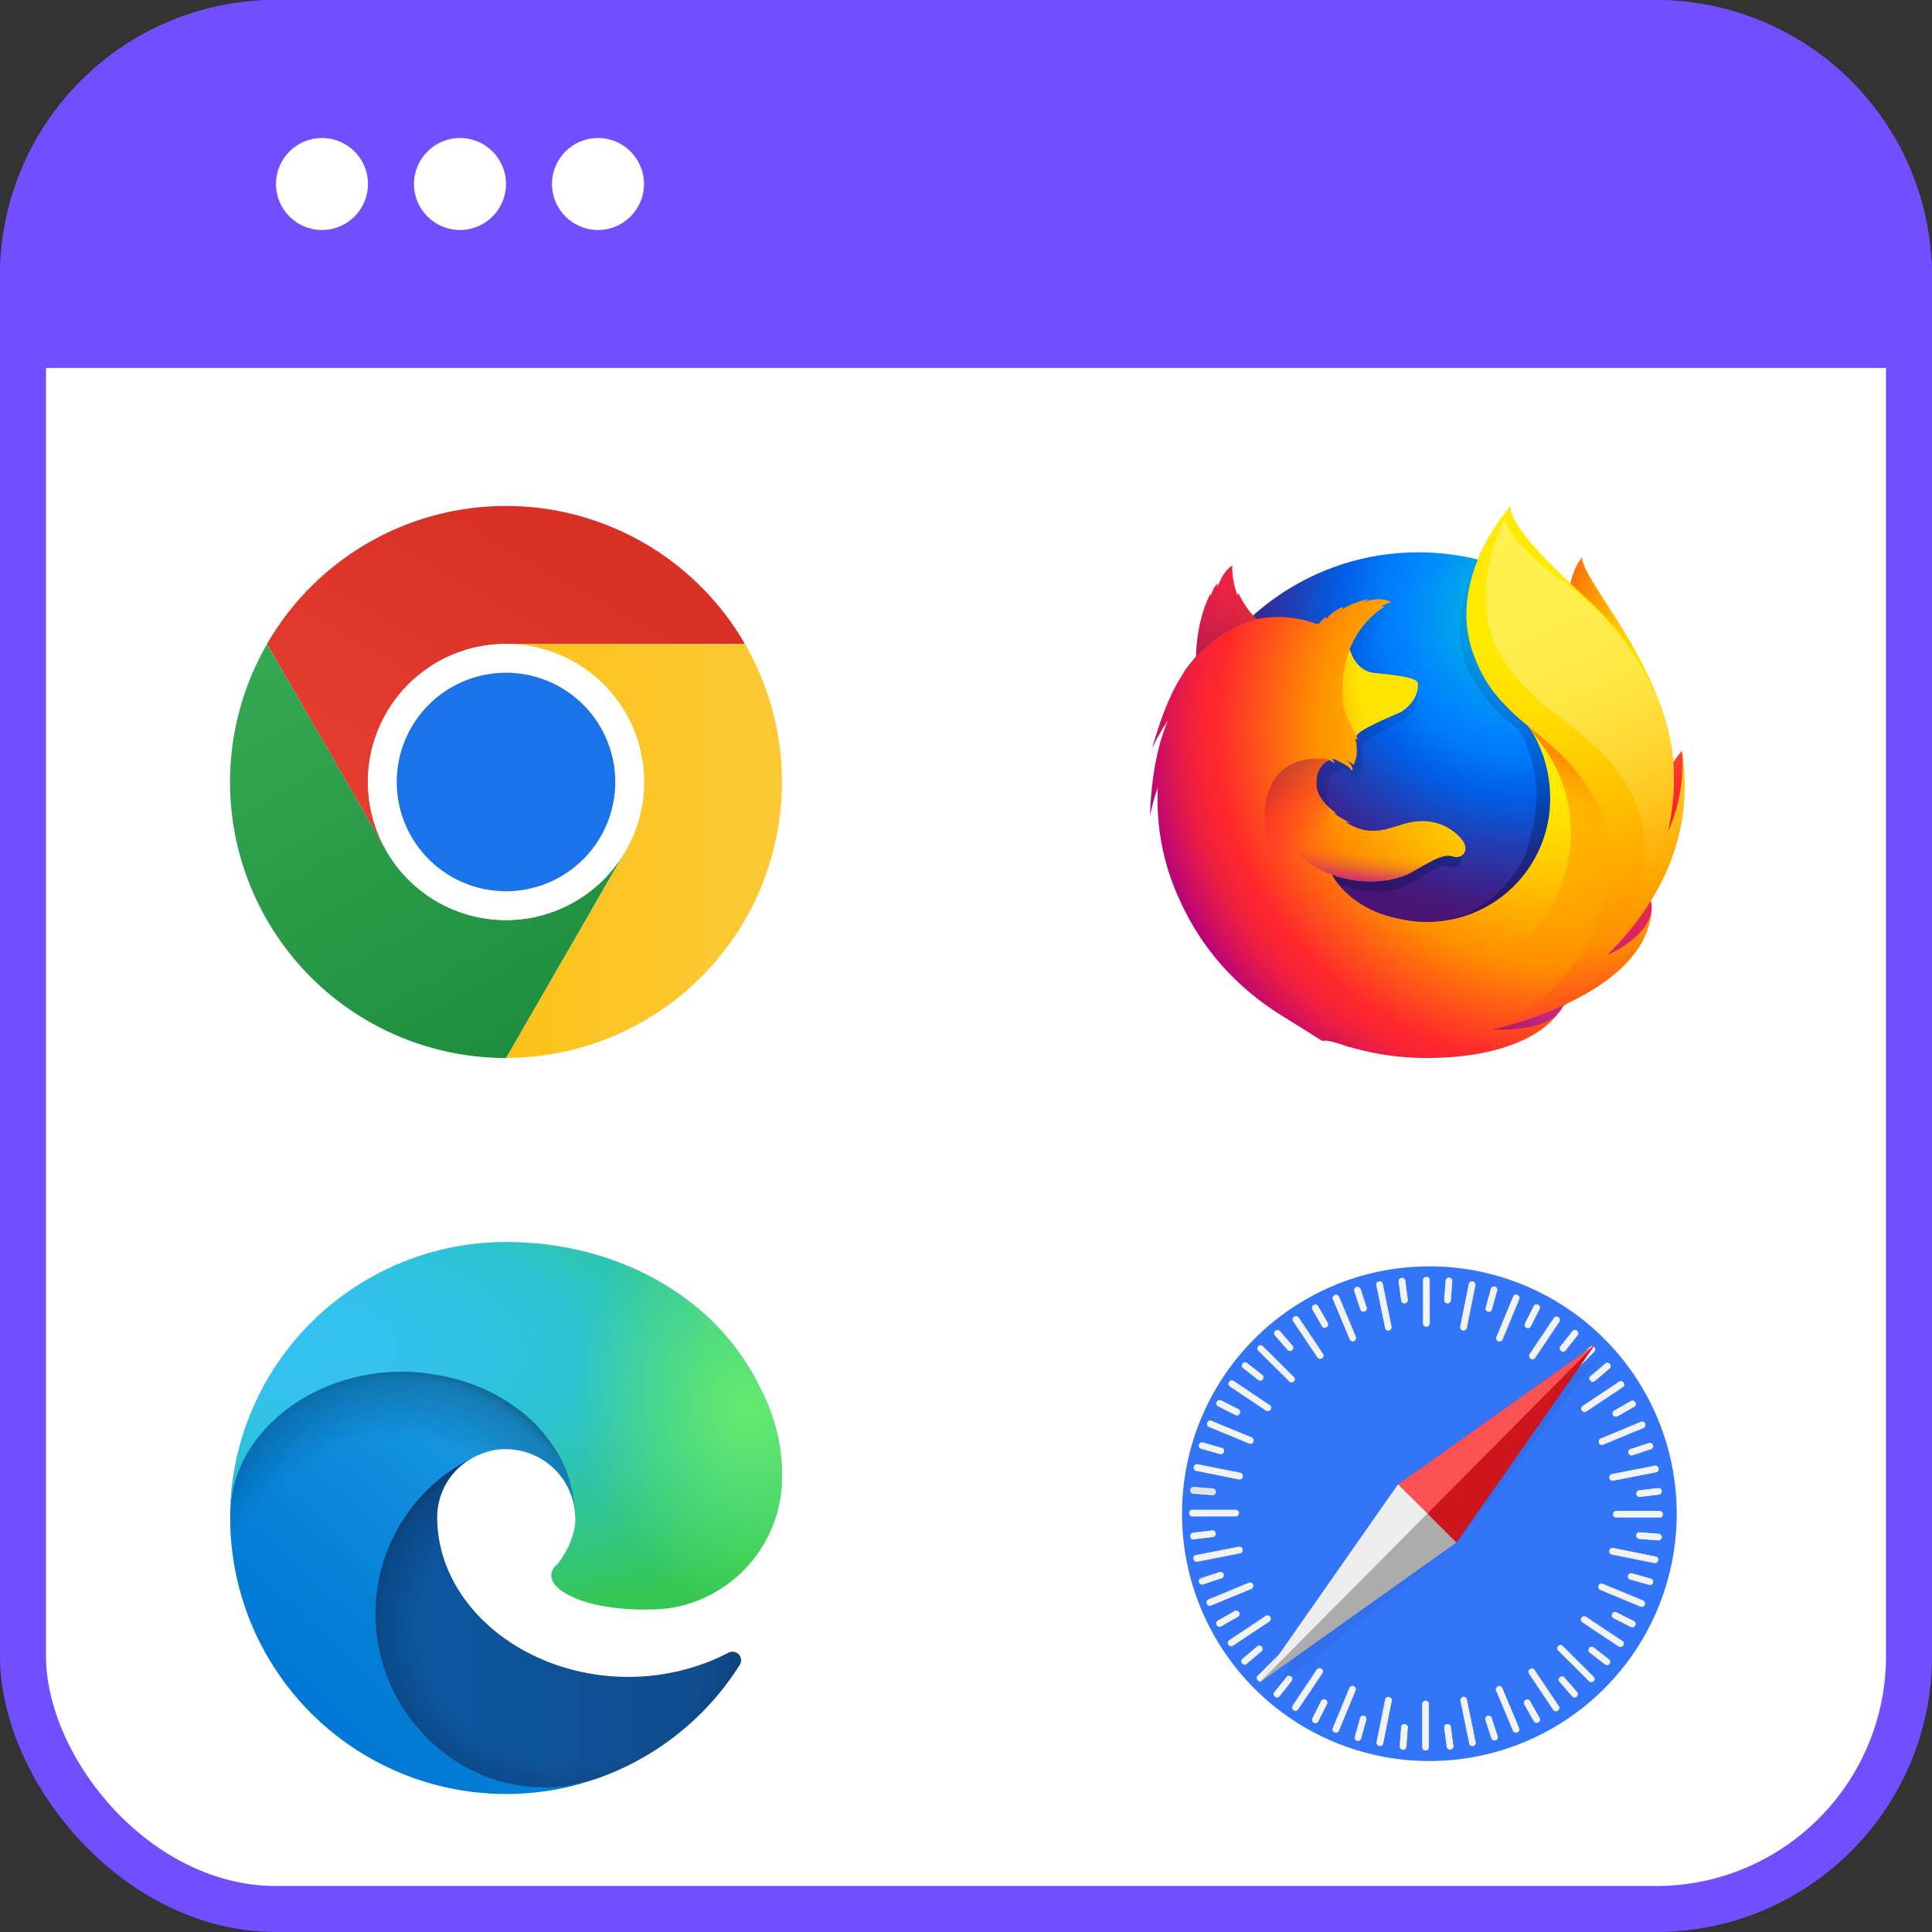 <svg width="42" height="42" fill="none" xmlns="http://www.w3.org/2000/svg"><rect width="100%" height="100%" fill="#333333" stroke="none"/><rect x="0.5" y="0.5" width="41" height="41" rx="5.5" fill="#fff"></rect><path d="M0 6a6 6 0 0 1 6-6h30a6 6 0 0 1 6 6v2H0V6Z" fill="#714EFF"></path><circle cx="7" cy="4" r="1" fill="#fff"></circle><circle cx="10" cy="4" r="1" fill="#fff"></circle><circle cx="13" cy="4" r="1" fill="#fff"></circle><g clip-path="url(#cross-browser-compatibility_svg__a)"><path d="M11 14h5.195a5.998 5.998 0 0 0-10.391 0L8.4 18.5l.003-.001a2.996 2.996 0 0 1 2.595-4.5Z" fill="url(#cross-browser-compatibility_svg__b)"></path><path d="M13.599 18.5 11 22.997A5.999 5.999 0 0 0 16.196 14H11l-.001.003a2.995 2.995 0 0 1 2.599 4.497Z" fill="url(#cross-browser-compatibility_svg__c)"></path><path d="m8.402 18.5-2.597-4.498A5.998 5.998 0 0 0 11 23l2.597-4.5-.001-.001a2.996 2.996 0 0 1-5.195.002Z" fill="url(#cross-browser-compatibility_svg__d)"></path><path d="M11 20a3 3 0 1 0 0-6 3 3 0 0 0 0 6Z" fill="#fff"></path><path d="M11 19.375a2.375 2.375 0 1 0 0-4.75 2.375 2.375 0 0 0 0 4.75Z" fill="#1A73E8"></path></g><g clip-path="url(#cross-browser-compatibility_svg__e)"><path d="M34.394 12.116c-.292.34-.428 1.106-.132 1.881.296.776.75.608 1.033 1.4.373 1.043.2 2.446.2 2.446s.449 1.3.761-.082c.692-2.593-1.862-5.006-1.862-5.645Z" fill="url(#cross-browser-compatibility_svg__f)"></path><path d="M30.83 22.887c2.99 0 5.413-2.436 5.413-5.44 0-3.003-2.422-5.44-5.41-5.44s-5.41 2.437-5.41 5.44c-.006 3.007 2.42 5.44 5.407 5.44Z" fill="url(#cross-browser-compatibility_svg__g)"></path><path d="M34.886 20.801c-.117.083-.24.157-.367.222.169-.248.325-.504.467-.768.116-.128.22-.252.307-.387a3.64 3.64 0 0 0 .14-.241c.303-.548.638-1.434.648-2.344v-.07a3.13 3.13 0 0 0-.07-.68l.007.053-.008-.04.012.072c.062.527.018 1.042-.204 1.42l-.01.017c.115-.576.153-1.212.025-1.85 0 0-.051-.309-.432-1.249-.218-.54-.607-.984-.95-1.307-.302-.373-.576-.623-.726-.781-.315-.332-.447-.58-.501-.742-.047-.024-.648-.608-.696-.63-.263.407-1.088 1.679-.695 2.868.178.539.628 1.098 1.098 1.412.021.024.28.305.404.941.127.657.06 1.169-.202 1.927-.308.665-1.098 1.322-1.838 1.389-1.581.144-2.16-.794-2.16-.794.565.226 1.19.179 1.57-.056.383-.237.614-.412.802-.343.185.069.333-.131.2-.339a.957.957 0 0 0-.968-.421c-.383.062-.734.365-1.236.072a.873.873 0 0 1-.095-.062c-.033-.022.108.033.075.008a2.471 2.471 0 0 1-.315-.21c-.008-.007.076.026.068.02-.47-.387-.41-.648-.396-.812a.47.47 0 0 1 .24-.368c.07.038.113.067.113.067l-.046-.092.017-.004c.057.027.182.098.249.142.086.06.114.115.114.115s.022-.012.005-.066a.34.34 0 0 0-.117-.16h.005c.05.03.1.063.144.1.025-.087.068-.178.058-.342-.005-.115-.003-.145-.023-.19-.018-.037.01-.052.041-.013a.413.413 0 0 0-.027-.09v-.003c.04-.137.833-.493.89-.535a.825.825 0 0 0 .234-.254.651.651 0 0 0 .085-.318c.004-.108-.046-.18-.848-.264-.22-.021-.348-.18-.42-.327l-.041-.089a.642.642 0 0 1-.031-.102c.13-.377.35-.695.675-.936.017-.016-.07.004-.053-.012.02-.018.155-.072.18-.085.031-.014-.132-.084-.277-.067-.147.017-.179.035-.257.068.032-.033.136-.075.112-.075-.159.024-.356.117-.525.22 0-.017.004-.035.01-.052-.078.033-.271.168-.327.282a.634.634 0 0 0 .003-.066c-.06.05-.113.107-.16.169l-.003.002c-.456-.183-.857-.195-1.196-.113-.075-.074-.11-.02-.28-.39-.011-.023.01.021 0 0-.027-.073.017.095 0 0-.284.223-.657.477-.837.656-.002.008.21-.06 0 0-.073.021-.068.065-.079.458-.003.03 0 .063-.003.09a2.56 2.56 0 0 0-.278.417c-.185.32-.39.817-.587 1.605.087-.214.192-.42.315-.615-.165.418-.324 1.074-.355 2.084.04-.208.09-.415.152-.617a5.77 5.77 0 0 0 .424 2.452c.114.278.302.7.622 1.163a5.5 5.5 0 0 0 3.998 1.719 5.506 5.506 0 0 0 4.13-1.859Z" fill="url(#cross-browser-compatibility_svg__h)"></path><path d="M33.672 21.57c1.986-.23 2.865-2.277 1.736-2.317-1.02-.032-2.677 2.426-1.736 2.317Z" fill="url(#cross-browser-compatibility_svg__i)"></path><path d="M35.551 18.835c1.367-.795 1.01-2.513 1.01-2.513s-.527.612-.885 1.589c-.354.967-.946 1.404-.125.924Z" fill="url(#cross-browser-compatibility_svg__j)"></path><path d="M31.213 22.587c1.905.608 3.542-.893 2.533-1.395-.918-.451-3.437 1.107-2.533 1.395Z" fill="url(#cross-browser-compatibility_svg__k)"></path><path d="M35.693 19.565c.046-.066.109-.276.165-.369.336-.543.338-.976.338-.986.204-1.015.185-1.429.06-2.195-.1-.617-.54-1.502-.921-1.927-.393-.439-.116-.296-.497-.616-.333-.37-.656-.736-.832-.883-1.272-1.063-1.243-1.29-1.219-1.327l-.018.02-.026-.11s-.695.695-.841 1.853c-.096.756.188 1.545.597 2.05.214.26.455.497.72.706.31.444.48.993.48 1.584a2.678 2.678 0 0 1-3.277 2.61c-.699-.133-1.102-.485-1.303-.724a1.315 1.315 0 0 1-.164-.236c.626.224 1.317.177 1.738-.056.423-.235.68-.409.888-.34.205.068.368-.13.222-.336-.144-.206-.518-.5-1.072-.418-.424.062-.813.363-1.369.07a1.06 1.06 0 0 1-.104-.06c-.037-.022.119.032.083.008a2.743 2.743 0 0 1-.35-.208c-.008-.007.084.026.076.02-.52-.384-.455-.643-.439-.806a.466.466 0 0 1 .267-.364c.077.038.125.067.125.067l-.051-.092.018-.004c.063.027.202.098.275.14.096.061.126.115.126.115s.025-.012.007-.065a.34.34 0 0 0-.13-.16l.005.002c.057.028.11.062.16.1.027-.087.075-.178.065-.34-.007-.114-.004-.144-.026-.188-.02-.038.01-.053.046-.014a.365.365 0 0 0-.03-.09v-.002c.044-.136.922-.49.986-.531a.858.858 0 0 0 .258-.251.595.595 0 0 0 .094-.316c.003-.067-.017-.12-.25-.17-.14-.03-.355-.06-.688-.092-.243-.02-.385-.179-.466-.324a.665.665 0 0 1-.08-.19c.147-.381.408-.706.749-.928.02-.016-.078.004-.059-.012.023-.019.172-.072.2-.085.034-.014-.147-.083-.307-.066-.163.016-.197.034-.284.067.036-.032.15-.074.124-.074a1.83 1.83 0 0 0-.58.22c-.001-.019.003-.037.01-.053-.086.033-.3.167-.362.28a.43.43 0 0 0 .004-.065 1.108 1.108 0 0 0-.178.166l-.004.003c-.504-.182-.948-.194-1.324-.112-.082-.074-.214-.186-.4-.553-.014-.022-.02.045-.03.023a1.691 1.691 0 0 1-.11-.634s-.15.068-.274.354c-.023.052-.038.08-.052.108-.007.009.015-.094.012-.088-.022.037-.078.088-.102.154-.017.049-.041.077-.056.137l-.004.006c0-.018.005-.074.001-.063a2.92 2.92 0 0 0-.15.365 3.39 3.39 0 0 0-.157.91c-.003.028 0 .062-.003.088-.158.181-.267.334-.307.414-.206.315-.432.81-.65 1.59.097-.213.213-.418.347-.61-.182.414-.358 1.065-.393 2.068.044-.208.1-.412.17-.613a5.188 5.188 0 0 0 .468 2.432c.25.55.828 1.666 2.24 2.538 1.41.87.48.357 1.304.625.061.021.123.044.186.064a2.213 2.213 0 0 1-.057-.024c.55.164 1.119.248 1.693.248 2.136.002 2.766-.856 2.766-.856l-.006.005c.03-.029.059-.059.087-.089-.337.318-1.106.34-1.394.317.49-.144.813-.266 1.44-.507a3.27 3.27 0 0 0 .226-.093l.025-.011.046-.022c.306-.144.593-.324.857-.536.63-.504.767-.995.84-1.318-.01.03-.042.103-.064.15-.162.347-.522.561-.913.744.186-.244.358-.499.517-.762.127-.126.167-.324.262-.457Z" fill="url(#cross-browser-compatibility_svg__l)"></path><path d="M34.926 20.769c.257-.284.488-.608.662-.976.45-.946 1.146-2.52.598-4.162-.433-1.299-1.028-2.009-1.782-2.703-1.226-1.126-1.569-1.629-1.569-1.928 0 0-1.416 1.579-.802 3.224.614 1.646 1.872 1.586 2.703 3.304.98 2.021-.792 4.227-2.256 4.845.09-.02 3.255-.737 3.422-2.548-.004.034-.075.534-.976.944Z" fill="url(#cross-browser-compatibility_svg__m)"></path><path d="M30.824 14.895c.005-.107-.05-.179-.935-.262-.364-.033-.503-.37-.545-.511-.13.336-.183.688-.154 1.115.02.28.207.58.297.756 0 0 .02-.026.029-.035.17-.176.877-.444.944-.483.073-.046.352-.25.364-.58Z" fill="url(#cross-browser-compatibility_svg__n)"></path><path d="M26.93 12.908c-.012-.022-.02.046-.029.024a1.625 1.625 0 0 1-.106-.635s-.15.069-.275.355c-.023.051-.037.08-.052.108-.007.008.015-.094.012-.088-.022.036-.078.087-.102.15-.02.053-.04.08-.056.144-.005.018.004-.077 0-.065-.289.559-.344 1.404-.314 1.368.616-.657 1.321-.813 1.321-.813-.074-.056-.238-.215-.398-.548Z" fill="url(#cross-browser-compatibility_svg__o)"></path><path d="M29.266 19.782c-.85-.362-1.816-.875-1.78-2.038.05-1.532 1.428-1.229 1.428-1.229a.499.499 0 0 0-.24.218.66.66 0 0 0 .14.742c.453.49-.929 1.163 1.203 2.434.055.03-.499-.018-.75-.127Z" fill="url(#cross-browser-compatibility_svg__p)"></path><path d="M28.964 19.019c.603.21 1.306.173 1.726-.06.282-.156.643-.407.865-.345a1.5 1.5 0 0 0-.611-.124 1.69 1.69 0 0 0-.192.01c-.109.01-.229.079-.338.068-.006 0 .106-.046.097-.044-.058.012-.121.015-.188.023-.042.005-.079.01-.12.012-1.257.107-2.318-.68-2.318-.68-.09.303.404.905 1.08 1.14Z" fill="url(#cross-browser-compatibility_svg__q)"></path><path d="M34.923 20.777c1.27-1.247 1.913-2.763 1.641-4.464 0 0 .11.872-.303 1.764.198-.87.221-1.953-.304-3.073-.701-1.496-1.854-2.283-2.295-2.611-.666-.498-.943-1.004-.948-1.109-.2.408-.802 1.807-.065 3.012.69 1.13 1.779 1.465 2.54 2.5 1.404 1.908-.266 3.98-.266 3.98Z" fill="url(#cross-browser-compatibility_svg__r)"></path><path d="M34.742 17.532c-.445-.917-.998-1.317-1.523-1.751.061.085.076.115.11.17a3.237 3.237 0 0 1 .648 3.197c-.93 2.834-4.648 1.5-5.038 1.125.158 1.64 2.903 2.425 4.69 1.361 1.017-.963 1.84-2.6 1.113-4.102Z" fill="url(#cross-browser-compatibility_svg__s)"></path></g><g clip-path="url(#cross-browser-compatibility_svg__t)"><path d="M15.83 35.931a4.39 4.39 0 0 1-.493.22 4.772 4.772 0 0 1-1.683.303c-2.218 0-4.15-1.525-4.15-3.483a1.475 1.475 0 0 1 .77-1.28c-2.006.084-2.522 2.175-2.522 3.4 0 3.462 3.192 3.813 3.88 3.813.37 0 .93-.107 1.265-.213l.062-.02a6.016 6.016 0 0 0 3.121-2.476.187.187 0 0 0-.25-.264Z" fill="url(#cross-browser-compatibility_svg__u)"></path><path opacity="0.35" d="M15.83 35.931a4.39 4.39 0 0 1-.493.22 4.772 4.772 0 0 1-1.683.303c-2.218 0-4.15-1.525-4.15-3.483a1.475 1.475 0 0 1 .77-1.28c-2.006.084-2.522 2.175-2.522 3.4 0 3.462 3.192 3.813 3.88 3.813.37 0 .93-.107 1.265-.213l.062-.02a6.016 6.016 0 0 0 3.121-2.476.187.187 0 0 0-.25-.264Z" fill="url(#cross-browser-compatibility_svg__v)"></path><path d="M9.956 38.316c-.418-.26-.78-.6-1.066-1a3.783 3.783 0 0 1 1.384-5.625c.146-.069.396-.194.728-.188a1.517 1.517 0 0 1 1.205.61c.189.252.293.559.298.874 0-.01 1.146-3.73-3.75-3.73-2.058 0-3.75 1.952-3.75 3.665a6 6 0 0 0 7.897 5.77 3.54 3.54 0 0 1-2.942-.374l-.004-.002Z" fill="url(#cross-browser-compatibility_svg__w)"></path><path opacity="0.41" d="M9.956 38.316c-.418-.26-.78-.6-1.066-1a3.783 3.783 0 0 1 1.384-5.625c.146-.069.396-.194.728-.188a1.517 1.517 0 0 1 1.205.61c.189.252.293.559.298.874 0-.01 1.146-3.73-3.75-3.73-2.058 0-3.75 1.952-3.75 3.665a6 6 0 0 0 7.897 5.77 3.54 3.54 0 0 1-2.942-.374l-.004-.002Z" fill="url(#cross-browser-compatibility_svg__x)"></path><path d="M12.14 33.977c-.038.05-.155.118-.155.266 0 .122.08.24.222.339.674.468 1.944.406 1.948.406.499 0 .989-.136 1.418-.391A2.876 2.876 0 0 0 17 32.118c.012-1.05-.375-1.748-.532-2.058C15.475 28.117 13.331 27 11 27a6 6 0 0 0-6 5.915c.022-1.712 1.725-3.096 3.75-3.096.164 0 1.1.016 1.968.472.766.402 1.168.888 1.446 1.37.29.5.342 1.131.342 1.383s-.129.625-.366.933Z" fill="url(#cross-browser-compatibility_svg__y)"></path><path d="M12.14 33.977c-.038.05-.155.118-.155.266 0 .122.08.24.222.339.674.468 1.944.406 1.948.406.499 0 .989-.136 1.418-.391A2.876 2.876 0 0 0 17 32.118c.012-1.05-.375-1.748-.532-2.058C15.475 28.117 13.331 27 11 27a6 6 0 0 0-6 5.915c.022-1.712 1.725-3.096 3.75-3.096.164 0 1.1.016 1.968.472.766.402 1.168.888 1.446 1.37.29.5.342 1.131.342 1.383s-.129.625-.366.933Z" fill="url(#cross-browser-compatibility_svg__z)"></path></g><g clip-path="url(#cross-browser-compatibility_svg__A)"><path d="M31 38.719a5.813 5.813 0 1 0 0-11.625 5.813 5.813 0 0 0 0 11.625Z" fill="url(#cross-browser-compatibility_svg__B)"></path><path d="M31 38.283a5.377 5.377 0 1 0 0-10.753 5.377 5.377 0 0 0 0 10.753Z" fill="url(#cross-browser-compatibility_svg__C)"></path><path d="M31.009 28.838c-.036 0-.068-.027-.068-.064v-.949c0-.036.032-.063.068-.063.036 0 .068.027.068.063v.95c-.004.036-.032.063-.068.063Z" fill="#F3F3F3"></path><path d="M31.01 28.842c-.042 0-.074-.032-.074-.068v-.949c0-.036.032-.068.073-.068.041 0 .073.032.073.068v.949c0 .036-.037.068-.073.068Zm0-1.076c-.033 0-.064.027-.064.059v.949c0 .032.027.06.063.06.032 0 .064-.028.064-.06v-.949c-.005-.032-.032-.06-.064-.06Z" fill="#fff"></path><path d="M31.463 28.33c-.036-.005-.063-.032-.063-.069l.031-.422a.066.066 0 0 1 .073-.06c.036.005.064.033.064.069l-.032.422a.066.066 0 0 1-.073.06Z" fill="#F3F3F3"></path><path d="M31.463 28.334a.074.074 0 0 1-.068-.073l.032-.422c.004-.036.036-.068.077-.064.04.005.068.037.068.073l-.032.422c-.004.041-.036.068-.077.064Zm.041-.55c-.032 0-.064.023-.064.055l-.031.422c0 .032.022.06.059.064.032 0 .063-.023.063-.055l.032-.422c0-.032-.027-.059-.059-.064Z" fill="#fff"></path><path d="M31.804 28.92a.07.07 0 0 1-.055-.078l.187-.93c.009-.037.04-.06.077-.05.036.009.059.04.054.077l-.186.93c-.005.032-.04.055-.077.05Z" fill="#F3F3F3"></path><path d="M31.804 28.924a.074.074 0 0 1-.06-.082l.187-.93a.073.073 0 0 1 .086-.055c.041.009.064.045.06.082l-.187.93c-.01.037-.045.06-.086.055Zm.213-1.058a.065.065 0 0 0-.073.045l-.186.931a.064.064 0 0 0 .05.073.065.065 0 0 0 .073-.046l.186-.93c.005-.037-.018-.064-.05-.073Z" fill="#fff"></path><path d="M32.349 28.51a.068.068 0 0 1-.05-.08l.113-.41c.01-.036.046-.054.082-.045.037.01.06.045.05.082l-.113.408c-.01.037-.046.055-.082.046Z" fill="#F3F3F3"></path><path d="M32.349 28.515c-.037-.009-.064-.05-.05-.086l.113-.409c.01-.036.05-.059.087-.05.036.01.063.05.05.087l-.114.408c-.01.037-.045.06-.086.05Zm.15-.531c-.032-.01-.069.009-.078.04l-.113.41c-.01.031.009.063.045.072.032.01.068-.009.077-.04l.114-.41a.065.065 0 0 0-.045-.072Z" fill="#fff"></path><path d="M32.571 29.151a.065.065 0 0 1-.036-.086l.363-.877c.014-.031.055-.05.086-.031.037.013.05.054.037.086l-.363.876c-.014.032-.055.05-.087.032Z" fill="#F3F3F3"></path><path d="M32.571 29.156a.07.07 0 0 1-.04-.091l.363-.877c.013-.036.054-.05.095-.036a.07.07 0 0 1 .04.091l-.362.876c-.019.037-.06.055-.096.037Zm.413-.995a.062.062 0 0 0-.081.032l-.364.876c-.013.032.005.064.037.078.032.013.068 0 .082-.032l.363-.877a.065.065 0 0 0-.037-.077Z" fill="#fff"></path><path d="M33.184 28.86c-.031-.018-.045-.054-.031-.086l.19-.377a.066.066 0 0 1 .091-.027c.032.018.045.054.032.086l-.19.377a.066.066 0 0 1-.092.027Z" fill="#F3F3F3"></path><path d="M33.184 28.865a.07.07 0 0 1-.031-.095l.19-.377a.07.07 0 0 1 .096-.032.07.07 0 0 1 .031.095l-.19.377a.07.07 0 0 1-.096.032Zm.25-.495c-.032-.014-.068-.004-.082.027l-.19.377c-.014.027 0 .064.027.082.032.014.068.004.082-.027l.19-.377c.014-.027 0-.064-.027-.082Z" fill="#fff"></path><path d="M33.275 29.533c-.032-.023-.04-.064-.018-.091l.527-.786c.018-.032.059-.036.09-.018.032.023.041.064.019.09l-.527.787a.061.061 0 0 1-.09.018Z" fill="#F3F3F3"></path><path d="M33.275 29.537a.079.079 0 0 1-.023-.1l.527-.786a.072.072 0 0 1 .1-.018c.032.023.041.068.023.1l-.527.786a.073.073 0 0 1-.1.018Zm.6-.895c-.028-.018-.069-.013-.087.014l-.526.786a.06.06 0 0 0 .018.081c.027.018.068.014.086-.013l.527-.781a.065.065 0 0 0-.019-.087Z" fill="#fff"></path><path d="M33.938 29.364c-.027-.022-.036-.063-.014-.09l.264-.332a.065.065 0 0 1 .09-.009c.028.023.037.064.014.09l-.263.332a.065.065 0 0 1-.09.01Z" fill="#F3F3F3"></path><path d="M33.934 29.369c-.032-.023-.037-.068-.014-.1l.263-.331c.023-.032.068-.037.1-.01.032.023.037.069.014.1l-.264.332c-.022.032-.068.036-.1.009Zm.34-.431c-.027-.023-.063-.018-.086.009l-.264.331a.064.064 0 0 0 .014.087c.027.022.064.018.086-.01l.264-.331c.018-.027.013-.068-.014-.086Z" fill="#fff"></path><path d="M33.893 30.046c-.028-.028-.028-.068 0-.091l.672-.668a.064.064 0 0 1 .09 0c.023.023.028.068 0 .091l-.667.668a.066.066 0 0 1-.095 0Z" fill="#F3F3F3"></path><path d="M33.888 30.05a.071.071 0 0 1 0-.1l.672-.667a.071.071 0 0 1 .1 0 .071.071 0 0 1 0 .1l-.672.667a.071.071 0 0 1-.1 0Zm.768-.763a.063.063 0 0 0-.087 0l-.672.668a.063.063 0 0 0 0 .086.063.063 0 0 0 .087 0l.672-.668c.022-.022.022-.059 0-.086Z" fill="#fff"></path><path d="M34.574 30.01c-.023-.028-.023-.069.004-.092l.323-.272a.065.065 0 0 1 .09.009c.023.027.023.068-.004.09l-.322.273a.065.065 0 0 1-.091-.009Z" fill="#F3F3F3"></path><path d="M34.57 30.014c-.028-.032-.023-.077.004-.1l.322-.273c.027-.027.073-.022.1.01.027.031.023.077-.004.1l-.323.272c-.027.027-.072.023-.1-.01Zm.417-.359c-.023-.027-.059-.027-.086-.009l-.323.272a.063.063 0 0 0-.004.087c.023.027.059.027.086.009l.323-.273c.027-.022.027-.059.004-.086Z" fill="#fff"></path><path d="M34.392 30.663a.061.061 0 0 1 .018-.09l.79-.527c.032-.019.073-.01.091.018a.062.062 0 0 1-.018.09l-.79.527c-.027.018-.068.01-.09-.018Z" fill="#F3F3F3"></path><path d="M34.388 30.663a.073.073 0 0 1 .018-.1l.79-.526a.07.07 0 0 1 .1.023.073.073 0 0 1-.018.1l-.79.526a.07.07 0 0 1-.1-.023Zm.899-.594a.06.06 0 0 0-.082-.019l-.79.527c-.027.018-.036.055-.014.086a.06.06 0 0 0 .082.019l.79-.527a.064.064 0 0 0 .014-.086Z" fill="#fff"></path><path d="M35.069 30.759a.066.066 0 0 1 .023-.091l.367-.21c.032-.017.073-.004.091.028a.066.066 0 0 1-.022.09l-.368.21c-.032.018-.073.004-.091-.027Z" fill="#F3F3F3"></path><path d="M35.064 30.763c-.018-.036-.009-.077.023-.095l.368-.21c.032-.017.077-.004.095.028.019.036.01.077-.022.095l-.368.21c-.032.017-.077.004-.096-.028Zm.482-.272c-.018-.032-.055-.041-.082-.023l-.368.209a.065.065 0 0 0-.022.082c.018.031.054.04.081.022l.368-.209c.027-.013.036-.05.023-.081Z" fill="#fff"></path><path d="M34.764 31.362c-.013-.036 0-.072.037-.086l.876-.363c.032-.014.073.004.087.036.013.036 0 .073-.037.086l-.876.364a.065.065 0 0 1-.087-.037Z" fill="#F3F3F3"></path><path d="M34.76 31.367a.075.075 0 0 1 .036-.095l.877-.364a.07.07 0 0 1 .09.041.075.075 0 0 1-.036.096l-.876.363a.07.07 0 0 1-.09-.041Zm.995-.413a.065.065 0 0 0-.078-.037l-.876.364a.062.062 0 0 0-.032.081c.014.032.05.046.077.037l.877-.364a.062.062 0 0 0 .032-.081Z" fill="#fff"></path><path d="M35.405 31.59c-.014-.037.005-.073.04-.087l.4-.131c.032-.014.073.009.082.04.014.037-.004.073-.04.087l-.4.132c-.032.013-.069-.005-.082-.041Z" fill="#F3F3F3"></path><path d="M35.4 31.594a.07.07 0 0 1 .046-.09l.4-.132c.036-.014.077.009.09.045a.07.07 0 0 1-.045.09l-.4.133a.077.077 0 0 1-.09-.046Zm.527-.172c-.009-.032-.045-.05-.077-.041l-.4.131c-.031.01-.045.046-.036.078.01.031.045.05.077.04l.4-.131a.063.063 0 0 0 .036-.077Z" fill="#fff"></path><path d="M34.996 32.13c-.009-.037.014-.073.05-.078l.931-.181c.036-.01.068.018.077.054a.061.061 0 0 1-.05.078l-.93.181c-.037.005-.073-.018-.078-.054Z" fill="#F3F3F3"></path><path d="M34.987 32.13a.073.073 0 0 1 .055-.086l.93-.182c.037-.009.073.018.082.06a.073.073 0 0 1-.054.085l-.931.182c-.037.01-.073-.018-.082-.059Zm1.058-.204a.061.061 0 0 0-.068-.05l-.93.181c-.033.005-.055.041-.046.073a.061.061 0 0 0 .068.05l.93-.182c.032-.009.055-.04.046-.072Z" fill="#fff"></path><path d="M35.577 32.48c-.004-.037.018-.069.055-.073l.418-.05a.066.066 0 0 1 .072.059c.005.036-.018.068-.054.073l-.418.05c-.032.004-.068-.023-.073-.06Z" fill="#F3F3F3"></path><path d="M35.573 32.48c-.005-.041.023-.077.059-.082l.418-.05a.07.07 0 0 1 .077.064c.004.04-.023.077-.06.081l-.417.05a.07.07 0 0 1-.077-.063Zm.55-.064c-.005-.031-.037-.059-.069-.054l-.418.05a.06.06 0 0 0-.05.068c.005.032.037.059.069.054l.417-.05a.06.06 0 0 0 .05-.068Z" fill="#fff"></path><path d="M35.069 32.92c0-.036.027-.068.063-.068h.95c.036 0 .063.032.063.068 0 .036-.027.068-.064.068h-.949c-.036 0-.063-.032-.063-.068Z" fill="#F3F3F3"></path><path d="M35.065 32.92c0-.04.031-.072.068-.072h.949c.036 0 .068.031.068.072 0 .041-.032.073-.068.073h-.95c-.036 0-.067-.032-.067-.073Zm1.076.005c0-.032-.028-.064-.06-.064h-.948c-.032 0-.06.028-.06.064 0 .032.028.063.06.063h.949c.031-.004.059-.031.059-.063Z" fill="#fff"></path><path d="M35.573 33.379c.004-.036.032-.064.068-.064l.422.032a.066.066 0 0 1 .06.073c-.005.036-.033.063-.069.063l-.422-.031c-.032-.005-.06-.037-.06-.073Z" fill="#F3F3F3"></path><path d="M35.568 33.379a.074.074 0 0 1 .073-.069l.422.032c.037.005.068.037.064.078a.074.074 0 0 1-.073.068l-.422-.032c-.036-.005-.064-.041-.064-.077Zm.554.04a.057.057 0 0 0-.054-.063l-.422-.032a.064.064 0 0 0-.064.06.057.057 0 0 0 .054.063l.423.032c.032 0 .059-.028.063-.06Z" fill="#fff"></path><path d="M34.987 33.71a.07.07 0 0 1 .077-.054l.931.186c.037.01.06.04.05.077a.07.07 0 0 1-.077.055l-.93-.186c-.033-.005-.055-.041-.05-.078Z" fill="#F3F3F3"></path><path d="M34.983 33.71a.074.074 0 0 1 .081-.059l.931.187c.037.009.064.045.055.086a.074.074 0 0 1-.082.059l-.931-.186c-.036-.01-.059-.046-.054-.086Zm1.058.214a.065.065 0 0 0-.046-.073l-.93-.186a.064.064 0 0 0-.073.05.065.065 0 0 0 .045.073l.93.186c.037.004.065-.018.074-.05Z" fill="#fff"></path><path d="M35.396 34.255a.068.068 0 0 1 .082-.05l.408.114c.037.009.055.045.046.081a.068.068 0 0 1-.082.05l-.409-.113c-.036-.01-.054-.046-.045-.082Z" fill="#F3F3F3"></path><path d="M35.391 34.255c.01-.036.05-.063.086-.05l.41.114c.035.009.058.05.05.086-.01.036-.05.064-.087.05l-.409-.113c-.036-.01-.059-.046-.05-.087Zm.532.15c.008-.032-.01-.068-.041-.077l-.41-.114c-.03-.009-.063.01-.072.046-.009.032.01.068.041.077l.409.113a.065.065 0 0 0 .072-.045Z" fill="#fff"></path><path d="M34.755 34.473a.065.065 0 0 1 .087-.036l.876.363c.032.014.05.055.036.086a.065.065 0 0 1-.086.037l-.876-.364a.065.065 0 0 1-.037-.086Z" fill="#F3F3F3"></path><path d="M34.751 34.469a.07.07 0 0 1 .09-.041l.877.363c.037.014.05.055.037.096a.07.07 0 0 1-.091.04l-.877-.363c-.036-.018-.05-.059-.036-.095Zm.995.413a.062.062 0 0 0-.032-.082l-.877-.363c-.032-.014-.063.005-.077.036a.062.062 0 0 0 .032.082l.876.363c.032.01.068-.004.078-.036Z" fill="#fff"></path><path d="M35.05 35.086c.019-.031.055-.045.087-.031l.377.19c.032.014.045.055.027.091-.018.032-.054.046-.086.032l-.377-.19c-.032-.019-.046-.06-.027-.092Z" fill="#F3F3F3"></path><path d="M35.046 35.082a.07.07 0 0 1 .096-.032l.376.19a.07.07 0 0 1 .032.096.07.07 0 0 1-.095.032l-.377-.19c-.036-.014-.05-.06-.032-.096Zm.49.25c.014-.032.005-.069-.027-.082l-.377-.19c-.027-.015-.063 0-.081.026-.014.032-.005.068.027.082l.377.19c.032.014.068.005.081-.026Z" fill="#fff"></path><path d="M34.383 35.172c.023-.031.06-.04.091-.018l.79.527c.032.018.036.059.018.09-.022.033-.059.042-.09.019l-.79-.527c-.032-.023-.041-.063-.019-.09Z" fill="#F3F3F3"></path><path d="M34.379 35.168a.078.078 0 0 1 .1-.023l.79.527c.032.023.04.063.018.1a.079.079 0 0 1-.1.022l-.79-.526c-.036-.023-.041-.069-.018-.1Zm.894.6c.018-.028.014-.069-.013-.087l-.79-.527a.06.06 0 0 0-.082.018c-.018.028-.014.068.013.087l.79.526a.06.06 0 0 0 .082-.018Z" fill="#fff"></path><path d="M34.551 35.83c.023-.027.064-.036.091-.013l.331.259a.065.065 0 0 1 .01.09c-.023.028-.064.037-.091.014l-.332-.258a.065.065 0 0 1-.009-.091Z" fill="#F3F3F3"></path><path d="M34.547 35.826c.022-.032.068-.036.1-.014l.331.26c.032.022.036.067.014.1-.023.031-.068.036-.1.013l-.332-.259c-.032-.023-.036-.068-.013-.1Zm.436.34c.022-.026.018-.063-.01-.085l-.331-.26a.064.064 0 0 0-.086.014c-.023.027-.018.064.009.087l.331.258a.064.064 0 0 0 .087-.013Z" fill="#fff"></path><path d="M33.874 35.786c.028-.028.069-.028.091 0l.672.667a.064.064 0 0 1 0 .09c-.027.028-.068.028-.09 0l-.672-.667a.069.069 0 0 1 0-.09Z" fill="#F3F3F3"></path><path d="M33.874 35.781a.071.071 0 0 1 .1 0l.672.668a.071.071 0 0 1 0 .1.071.071 0 0 1-.1 0l-.672-.668a.064.064 0 0 1 0-.1Zm.763.758a.063.063 0 0 0 0-.086l-.672-.667a.063.063 0 0 0-.086 0 .063.063 0 0 0 0 .086l.672.667c.023.028.06.028.086 0Z" fill="#fff"></path><path d="M33.916 36.462c.027-.022.068-.022.09.005l.277.318a.065.065 0 0 1-.009.09c-.027.023-.068.023-.09-.004l-.278-.318c-.022-.023-.018-.063.01-.09Z" fill="#F3F3F3"></path><path d="M33.91 36.462a.071.071 0 0 1 .1.005l.278.318c.027.027.023.072-.01.1a.071.071 0 0 1-.1-.005l-.276-.318c-.023-.032-.023-.077.009-.1Zm.364.413c.027-.022.027-.059.01-.086l-.278-.318a.063.063 0 0 0-.086-.004c-.027.022-.027.059-.01.086l.278.318c.023.027.059.027.086.004Z" fill="#fff"></path><path d="M33.261 36.29a.061.061 0 0 1 .091.018l.527.785c.018.032.01.073-.018.091a.061.061 0 0 1-.09-.018l-.528-.786c-.018-.032-.009-.072.018-.09Z" fill="#F3F3F3"></path><path d="M33.261 36.285a.073.073 0 0 1 .1.018l.527.786a.07.07 0 0 1-.023.1.073.073 0 0 1-.1-.018l-.526-.786c-.023-.036-.014-.077.022-.1Zm.6.895a.06.06 0 0 0 .018-.082l-.527-.786c-.018-.027-.054-.031-.086-.013a.06.06 0 0 0-.018.081l.527.786c.018.023.059.032.086.014Z" fill="#fff"></path><path d="M33.166 36.961a.066.066 0 0 1 .091.023l.209.368c.018.032.004.073-.027.09a.066.066 0 0 1-.091-.022l-.21-.368c-.013-.032-.004-.072.028-.09Z" fill="#F3F3F3"></path><path d="M33.166 36.957c.037-.018.077-.01.096.023l.209.367c.018.032.009.078-.028.096-.036.018-.077.009-.095-.023l-.209-.368c-.018-.031-.01-.072.027-.095Zm.273.481c.027-.018.04-.054.022-.081l-.209-.368a.065.065 0 0 0-.081-.023c-.027.018-.041.055-.023.082l.209.368c.014.027.054.04.082.022Z" fill="#fff"></path><path d="M32.562 36.662c.037-.014.073 0 .086.032l.368.876c.014.032-.004.073-.036.087-.032.013-.073 0-.086-.032l-.368-.877c-.014-.031.004-.072.036-.086Z" fill="#F3F3F3"></path><path d="M32.562 36.657a.075.075 0 0 1 .096.037l.367.876a.07.07 0 0 1-.04.091.075.075 0 0 1-.096-.036l-.368-.877c-.013-.031.005-.072.041-.09Zm.413.995c.032-.014.046-.05.032-.077l-.368-.877a.062.062 0 0 0-.081-.031c-.032.013-.046.05-.032.077l.368.876c.018.032.05.046.081.032Z" fill="#fff"></path><path d="M32.34 37.307c.036-.014.072.004.086.04l.131.4c.014.032-.009.073-.04.082-.037.014-.073-.005-.087-.04l-.131-.4c-.014-.032.004-.069.04-.082Z" fill="#F3F3F3"></path><path d="M32.335 37.302a.07.07 0 0 1 .09.041l.133.4c.013.036-.01.077-.046.09a.07.07 0 0 1-.09-.04l-.132-.4a.077.077 0 0 1 .045-.09Zm.177.523c.032-.01.05-.046.041-.078l-.132-.4c-.009-.031-.045-.045-.077-.035-.032.009-.05.045-.04.077l.131.4c.01.031.045.05.077.036Z" fill="#fff"></path><path d="M31.804 36.894c.036-.01.073.013.077.05l.19.93c.01.037-.017.069-.054.078-.036.009-.072-.014-.077-.05l-.19-.931a.073.073 0 0 1 .054-.077Z" fill="#F3F3F3"></path><path d="M31.804 36.889c.04-.01.077.018.086.054l.19.931c.01.037-.017.078-.054.082a.073.073 0 0 1-.086-.054l-.19-.931c-.01-.037.013-.073.054-.082Zm.213 1.058c.032-.005.055-.036.05-.073l-.19-.93c-.005-.032-.041-.055-.073-.046-.032.005-.055.036-.05.073l.19.93c.01.032.041.05.073.046Z" fill="#fff"></path><path d="M31.459 37.484a.07.07 0 0 1 .077.054l.054.418a.066.066 0 0 1-.059.073.07.07 0 0 1-.077-.055l-.054-.417a.066.066 0 0 1 .059-.073Z" fill="#F3F3F3"></path><path d="M31.459 37.48c.04-.005.077.022.081.059l.055.417a.07.07 0 0 1-.064.077c-.04.005-.077-.022-.081-.059l-.055-.417a.07.07 0 0 1 .064-.078Zm.068.544c.031-.004.059-.036.054-.068l-.054-.418a.06.06 0 0 0-.068-.05c-.032.005-.06.037-.055.069l.055.417a.06.06 0 0 0 .068.05Z" fill="#fff"></path><path d="M30.991 36.975c.036 0 .068.027.068.064v.949c0 .036-.032.063-.068.063-.036 0-.068-.027-.068-.063v-.95c.004-.036.032-.063.068-.063Z" fill="#F3F3F3"></path><path d="M30.99 36.97c.042 0 .074.032.074.069v.949c0 .036-.032.068-.073.068-.041 0-.073-.032-.073-.068v-.95c0-.035.037-.067.073-.067Zm0 1.077c.033 0 .064-.027.064-.06v-.948c0-.032-.027-.06-.063-.06-.032 0-.064.028-.064.06v.949c.005.032.032.059.064.059Z" fill="#fff"></path><path d="M30.537 37.484c.036.004.063.032.063.068l-.031.422a.066.066 0 0 1-.073.06c-.036-.005-.064-.032-.064-.069l.032-.422a.066.066 0 0 1 .073-.06Z" fill="#F3F3F3"></path><path d="M30.537 37.48c.04.004.068.036.068.072l-.032.422c-.004.037-.036.069-.077.064a.074.074 0 0 1-.068-.073l.032-.422c.004-.04.036-.068.077-.063Zm-.04.549c.03 0 .063-.023.063-.055l.032-.422c0-.032-.023-.059-.06-.063-.031 0-.063.022-.063.054l-.032.422c0 .032.027.06.06.064Z" fill="#fff"></path><path d="M30.196 36.894c.037.009.06.04.055.077l-.186.93c-.01.037-.041.06-.078.05a.07.07 0 0 1-.054-.077l.186-.93c.005-.032.041-.055.077-.05Z" fill="#F3F3F3"></path><path d="M30.196 36.889c.041.009.064.045.06.081l-.187.931a.073.073 0 0 1-.086.055.074.074 0 0 1-.06-.082l.187-.93c.01-.037.046-.06.086-.055Zm-.213 1.058a.065.065 0 0 0 .073-.046l.186-.93a.064.064 0 0 0-.05-.073.065.065 0 0 0-.073.045l-.186.931c-.005.036.018.064.05.073Z" fill="#fff"></path><path d="M29.651 37.302c.037.01.06.045.05.082l-.113.408c-.01.037-.046.055-.082.046a.068.068 0 0 1-.05-.082l.114-.409c.009-.036.045-.054.081-.045Z" fill="#F3F3F3"></path><path d="M29.651 37.298c.037.009.064.05.05.086l-.113.409a.073.073 0 0 1-.087.05c-.036-.01-.063-.05-.05-.087l.114-.408c.01-.036.045-.06.086-.05Zm-.15.531c.032.01.069-.009.078-.04l.113-.41c.01-.031-.009-.063-.045-.072-.032-.01-.068.01-.077.04l-.114.41a.065.065 0 0 0 .046.072Z" fill="#fff"></path><path d="M29.429 36.662c.036.014.05.055.036.086l-.363.877c-.014.032-.055.05-.087.032-.031-.019-.05-.055-.036-.087l.364-.876c.013-.032.054-.05.086-.032Z" fill="#F3F3F3"></path><path d="M29.429 36.657a.07.07 0 0 1 .04.091l-.363.877c-.013.036-.054.05-.095.036a.07.07 0 0 1-.04-.09l.362-.877c.019-.037.06-.055.096-.037Zm-.413.995c.031.014.068 0 .081-.032l.363-.876c.014-.032-.004-.064-.036-.077a.062.062 0 0 0-.081.031l-.364.877a.065.065 0 0 0 .037.077Z" fill="#fff"></path><path d="M28.816 36.953c.032.018.045.054.032.086l-.191.377a.066.066 0 0 1-.09.027c-.033-.018-.046-.055-.033-.086l.191-.377a.066.066 0 0 1 .09-.027Z" fill="#F3F3F3"></path><path d="M28.816 36.948a.07.07 0 0 1 .032.095l-.191.377a.07.07 0 0 1-.096.032.07.07 0 0 1-.031-.095l.19-.377a.07.07 0 0 1 .096-.032Zm-.25.495c.032.014.068.005.082-.027l.19-.377c.014-.028 0-.064-.027-.082-.032-.014-.068-.005-.081.027l-.191.377c-.014.027 0 .064.027.082Z" fill="#fff"></path><path d="M28.725 36.28c.032.023.04.064.018.091l-.527.786c-.018.032-.059.036-.09.018-.032-.022-.041-.063-.019-.09l.527-.786a.062.062 0 0 1 .09-.018Z" fill="#F3F3F3"></path><path d="M28.725 36.276c.032.022.04.068.023.1l-.527.785a.072.072 0 0 1-.1.018.078.078 0 0 1-.023-.1l.527-.785a.073.073 0 0 1 .1-.018Zm-.6.894c.028.018.069.014.087-.013l.527-.786a.06.06 0 0 0-.018-.082c-.028-.018-.069-.013-.087.014l-.526.781a.065.065 0 0 0 .018.086Z" fill="#fff"></path><path d="M28.062 36.449c.027.022.036.063.014.09l-.264.332a.065.065 0 0 1-.09.009c-.028-.023-.037-.064-.014-.09l.263-.332a.065.065 0 0 1 .09-.01Z" fill="#F3F3F3"></path><path d="M28.066 36.444c.032.023.037.068.014.1l-.263.332c-.023.031-.068.036-.1.009-.032-.023-.037-.069-.014-.1l.264-.332c.022-.032.068-.036.1-.009Zm-.34.432c.027.022.063.018.086-.01l.264-.331a.064.064 0 0 0-.014-.086c-.027-.023-.064-.018-.086.009l-.264.331c-.018.027-.013.068.014.087Z" fill="#fff"></path><path d="M28.107 35.767c.028.028.028.069 0 .091l-.672.668a.064.064 0 0 1-.09 0c-.023-.023-.028-.068 0-.091l.667-.668a.066.066 0 0 1 .095 0Z" fill="#F3F3F3"></path><path d="M28.112 35.763a.071.071 0 0 1 0 .1l-.672.667a.071.071 0 0 1-.1 0 .071.071 0 0 1 0-.1l.672-.667a.071.071 0 0 1 .1 0Zm-.767.763a.063.063 0 0 0 .086 0l.672-.668a.063.063 0 0 0 0-.086.063.063 0 0 0-.086 0l-.672.667c-.023.023-.023.06 0 .087Z" fill="#fff"></path><path d="M27.426 35.804c.023.027.023.068-.004.09l-.323.273a.065.065 0 0 1-.09-.009c-.023-.027-.023-.068.004-.09l.322-.273a.065.065 0 0 1 .091.009Z" fill="#F3F3F3"></path><path d="M27.43 35.799c.028.032.023.077-.004.1l-.322.272c-.027.028-.073.023-.1-.009-.027-.032-.023-.077.004-.1l.323-.272c.027-.027.073-.023.1.009Zm-.417.359c.023.027.059.027.086.009l.323-.273a.063.063 0 0 0 .004-.086c-.022-.027-.059-.027-.086-.01l-.323.273c-.027.023-.027.06-.004.087Z" fill="#fff"></path><path d="M27.608 35.15a.062.062 0 0 1-.018.09l-.79.527c-.032.018-.073.01-.091-.018a.061.061 0 0 1 .018-.09l.79-.527c.027-.019.068-.01.091.018Z" fill="#F3F3F3"></path><path d="M27.613 35.15a.073.073 0 0 1-.019.1l-.79.526a.07.07 0 0 1-.1-.022.073.073 0 0 1 .018-.1l.79-.527a.07.07 0 0 1 .1.023Zm-.9.595a.06.06 0 0 0 .082.018l.79-.527c.027-.018.037-.054.014-.086a.06.06 0 0 0-.082-.018l-.79.526a.064.064 0 0 0-.014.087Z" fill="#fff"></path><path d="M26.931 35.054a.066.066 0 0 1-.022.091l-.368.21c-.032.017-.073.004-.091-.028a.066.066 0 0 1 .023-.09l.367-.21c.032-.018.073-.004.091.027Z" fill="#F3F3F3"></path><path d="M26.936 35.05c.018.036.009.077-.023.095l-.368.21c-.032.017-.077.004-.095-.028-.018-.036-.01-.077.023-.095l.367-.21c.032-.017.078-.004.096.028Zm-.482.273c.019.031.055.04.082.022l.368-.209a.065.065 0 0 0 .023-.081c-.018-.032-.055-.041-.082-.023l-.368.209c-.027.013-.036.05-.023.081Z" fill="#fff"></path><path d="M27.236 34.45c.013.036 0 .073-.037.086l-.876.364c-.032.013-.073-.005-.086-.037-.014-.036 0-.072.036-.086l.876-.363a.065.065 0 0 1 .087.036Z" fill="#F3F3F3"></path><path d="M27.24 34.446a.075.075 0 0 1-.036.095l-.877.363a.07.07 0 0 1-.09-.04.075.075 0 0 1 .036-.096l.876-.363a.07.07 0 0 1 .091.04Zm-.994.413c.013.032.05.045.077.036l.876-.363a.062.062 0 0 0 .032-.082.065.065 0 0 0-.077-.036l-.877.363a.062.062 0 0 0-.031.082Z" fill="#fff"></path><path d="M26.595 34.224c.014.036-.004.072-.04.086l-.4.132c-.032.013-.073-.01-.082-.041-.014-.037.005-.073.041-.087l.4-.131c.031-.014.068.004.081.04Z" fill="#F3F3F3"></path><path d="M26.6 34.219a.07.07 0 0 1-.046.09l-.4.132c-.035.014-.076-.009-.09-.045a.07.07 0 0 1 .046-.091l.4-.132c.035-.009.076.01.09.046Zm-.527.172c.01.032.046.05.077.041l.4-.132c.032-.009.045-.045.036-.077-.009-.032-.045-.05-.077-.04l-.4.131a.063.063 0 0 0-.036.077Z" fill="#fff"></path><path d="M27.004 33.683c.009.036-.014.073-.05.077l-.931.182c-.036.009-.068-.018-.077-.055-.01-.036.013-.072.05-.077l.93-.181c.037-.005.073.018.078.054Z" fill="#F3F3F3"></path><path d="M27.013 33.683a.073.073 0 0 1-.055.086l-.93.182c-.037.009-.073-.018-.082-.06a.073.073 0 0 1 .054-.085l.931-.182c.037-.01.073.018.082.059Zm-1.058.204a.061.061 0 0 0 .068.05l.931-.181c.032-.005.054-.041.045-.073a.061.061 0 0 0-.068-.05l-.93.181c-.032.01-.055.041-.046.073Z" fill="#fff"></path><path d="M26.423 33.334c.004.036-.018.068-.055.072l-.418.05a.066.066 0 0 1-.072-.059c-.005-.036.018-.068.054-.073l.418-.05c.032-.004.068.023.073.06Z" fill="#F3F3F3"></path><path d="M26.427 33.333c.005.041-.022.077-.059.082l-.417.05a.07.07 0 0 1-.078-.064c-.004-.04.023-.077.06-.082l.417-.05a.07.07 0 0 1 .077.064Zm-.55.064c.005.032.037.059.069.054l.418-.05a.06.06 0 0 0 .05-.068c-.005-.032-.037-.059-.068-.054l-.418.05a.06.06 0 0 0-.05.068Z" fill="#fff"></path><path d="M26.931 32.893c0 .036-.027.068-.063.068h-.95c-.036 0-.063-.032-.063-.068 0-.037.027-.068.064-.068h.949c.036 0 .063.031.063.068Z" fill="#F3F3F3"></path><path d="M26.936 32.893c0 .04-.032.073-.068.073h-.95c-.036 0-.067-.032-.067-.073 0-.04.031-.073.068-.073h.949c.036 0 .068.032.068.073Zm-1.076-.005c0 .032.027.064.059.064h.949c.032 0 .059-.027.059-.064 0-.031-.027-.063-.06-.063h-.948c-.032.004-.06.032-.06.063Z" fill="#fff"></path><path d="M26.427 32.434c-.004.036-.032.064-.068.064l-.422-.032a.066.066 0 0 1-.06-.073c.005-.036.033-.063.069-.063l.422.031c.032.005.06.037.06.073Z" fill="#E2E2E2"></path><path d="M26.432 32.434a.074.074 0 0 1-.073.068l-.422-.032c-.037-.004-.068-.036-.064-.077a.074.074 0 0 1 .073-.068l.422.032c.037.005.064.04.064.077Zm-.554-.04a.057.057 0 0 0 .054.063l.423.032c.031 0 .059-.023.063-.06a.057.057 0 0 0-.054-.063l-.423-.032c-.031 0-.059.027-.063.06Z" fill="#fff"></path><path d="M27.013 32.103a.07.07 0 0 1-.077.054l-.931-.19c-.037-.01-.06-.041-.05-.077a.07.07 0 0 1 .077-.055l.931.186c.032.01.054.046.05.082Z" fill="#F3F3F3"></path><path d="M27.018 32.103a.074.074 0 0 1-.082.059l-.931-.186a.073.073 0 0 1-.054-.087.074.074 0 0 1 .081-.059l.931.186c.037.01.06.046.055.087Zm-1.058-.214a.065.065 0 0 0 .045.073l.93.186a.064.064 0 0 0 .074-.05.065.065 0 0 0-.046-.073l-.93-.186c-.037-.004-.064.018-.073.05Z" fill="#fff"></path><path d="M26.604 31.558a.068.068 0 0 1-.081.05l-.41-.114c-.035-.009-.054-.045-.044-.082a.068.068 0 0 1 .081-.05l.409.114c.036.009.054.045.045.082Z" fill="#F3F3F3"></path><path d="M26.609 31.558c-.01.036-.05.063-.086.05l-.409-.114a.072.072 0 0 1-.05-.086c.01-.036.05-.064.086-.05l.409.114c.036.009.059.045.05.086Zm-.531-.15c-.01.032.009.068.04.077l.41.114c.031.009.063-.01.072-.046.009-.032-.01-.068-.041-.077l-.409-.113a.065.065 0 0 0-.072.045Z" fill="#fff"></path><path d="M27.245 31.34c-.014.036-.055.05-.087.036l-.876-.363c-.032-.014-.05-.054-.037-.086.014-.037.055-.05.087-.037l.876.364c.037.013.05.054.037.086Z" fill="#F3F3F3"></path><path d="M27.25 31.345a.07.07 0 0 1-.092.04l-.876-.363c-.036-.013-.05-.054-.036-.095a.07.07 0 0 1 .09-.041l.877.363c.036.018.05.06.036.096Zm-.995-.414a.062.062 0 0 0 .032.082l.876.363c.032.014.064-.004.077-.036a.062.062 0 0 0-.032-.082l-.876-.363c-.032-.01-.068.005-.077.036Z" fill="#fff"></path><path d="M26.95 30.727c-.019.032-.055.045-.087.032l-.377-.191c-.032-.014-.045-.055-.027-.091.018-.032.055-.045.086-.032l.377.19c.032.02.046.06.027.092Z" fill="#F3F3F3"></path><path d="M26.954 30.731a.07.07 0 0 1-.095.032l-.377-.19a.07.07 0 0 1-.032-.096.07.07 0 0 1 .095-.032l.377.19c.037.014.05.06.032.096Zm-.49-.25c-.014.032-.005.068.027.082l.377.19c.027.014.063 0 .081-.026.014-.032.005-.069-.027-.082l-.381-.19a.056.056 0 0 0-.078.026Z" fill="#fff"></path><path d="M27.617 30.64c-.023.032-.06.041-.09.018l-.787-.522c-.031-.018-.036-.059-.018-.09a.061.061 0 0 1 .091-.019l.79.527c.027.018.037.06.014.086Z" fill="#F3F3F3"></path><path d="M27.622 30.645a.078.078 0 0 1-.1.023l-.786-.527a.072.072 0 0 1-.018-.1.079.079 0 0 1 .1-.023l.785.527c.037.023.041.068.019.1Zm-.895-.6c-.018.028-.014.069.014.087l.79.527a.06.06 0 0 0 .082-.018c.018-.028.013-.068-.014-.087l-.79-.526a.06.06 0 0 0-.082.018Z" fill="#fff"></path><path d="M27.449 29.982c-.023.027-.064.037-.091.014l-.332-.26a.065.065 0 0 1-.009-.09c.023-.027.064-.036.091-.014l.332.26a.065.065 0 0 1 .009.09Z" fill="#F3F3F3"></path><path d="M27.454 29.987c-.023.032-.069.036-.1.013l-.332-.259c-.032-.022-.036-.068-.013-.1.022-.031.068-.036.1-.013l.331.259c.032.023.036.068.014.1Zm-.436-.34c-.023.026-.018.063.009.085l.331.26a.064.064 0 0 0 .087-.014c.022-.028.018-.064-.01-.087l-.331-.258a.064.064 0 0 0-.086.013Z" fill="#fff"></path><path d="M28.126 30.027c-.028.028-.069.028-.091 0l-.677-.667a.064.064 0 0 1 0-.091c.027-.027.068-.027.09 0l.673.668a.065.065 0 0 1 .005.09Z" fill="#F3F3F3"></path><path d="M28.126 30.032a.071.071 0 0 1-.1 0l-.672-.668a.071.071 0 0 1 0-.1.071.071 0 0 1 .1 0l.672.668a.064.064 0 0 1 0 .1Zm-.763-.758a.063.063 0 0 0 0 .086l.672.668a.063.063 0 0 0 .086 0 .063.063 0 0 0 0-.087l-.672-.672c-.023-.023-.059-.023-.086.005Z" fill="#fff"></path><path d="M28.085 29.351c-.027.023-.068.023-.091-.004l-.277-.318a.065.065 0 0 1 .009-.091c.027-.023.068-.023.09.004l.278.318c.022.023.018.064-.01.091Z" fill="#F3F3F3"></path><path d="M28.09 29.35a.071.071 0 0 1-.1-.004l-.277-.318c-.028-.027-.023-.072.009-.1a.071.071 0 0 1 .1.005l.277.318c.022.032.022.077-.01.1Zm-.364-.413c-.027.023-.027.06-.009.087l.277.318a.063.063 0 0 0 .086.004c.028-.023.028-.059.01-.086l-.278-.318c-.022-.027-.059-.027-.086-.005Z" fill="#fff"></path><path d="M28.738 29.523a.061.061 0 0 1-.09-.018l-.532-.785c-.018-.032-.009-.073.018-.091a.062.062 0 0 1 .091.018l.527.786a.064.064 0 0 1-.014.09Z" fill="#F3F3F3"></path><path d="M28.739 29.528a.073.073 0 0 1-.1-.018l-.527-.786a.07.07 0 0 1 .023-.1.073.073 0 0 1 .1.019l.526.785a.07.07 0 0 1-.022.1Zm-.6-.894a.06.06 0 0 0-.018.081l.527.786c.018.027.054.032.086.014a.06.06 0 0 0 .018-.082l-.526-.781a.065.065 0 0 0-.087-.018Z" fill="#fff"></path><path d="M28.834 28.851a.066.066 0 0 1-.09-.022l-.21-.368c-.018-.032-.004-.073.027-.09a.066.066 0 0 1 .091.022l.21.368c.013.031.004.072-.028.09Z" fill="#F3F3F3"></path><path d="M28.834 28.856c-.036.018-.077.01-.095-.023l-.21-.367c-.017-.032-.008-.078.028-.096.036-.018.077-.009.095.023l.21.368c.018.031.008.072-.028.095Zm-.272-.481c-.028.018-.041.054-.023.081l.209.368a.065.065 0 0 0 .081.023c.028-.018.041-.055.023-.082l-.209-.368c-.013-.027-.054-.04-.081-.022Z" fill="#fff"></path><path d="M29.438 29.151c-.036.014-.073 0-.086-.032l-.368-.876c-.014-.032.004-.073.036-.086.037-.014.073 0 .086.031l.368.877c.014.032-.004.072-.036.086Z" fill="#F3F3F3"></path><path d="M29.438 29.156a.075.075 0 0 1-.095-.037l-.368-.876a.07.07 0 0 1 .04-.09.075.075 0 0 1 .096.036l.368.876c.013.032-.005.073-.041.09Zm-.413-.995c-.032.014-.046.05-.032.077l.368.877c.013.032.05.045.081.032.032-.014.046-.05.032-.078l-.368-.876c-.018-.032-.05-.045-.081-.032Z" fill="#fff"></path><path d="M29.66 28.506c-.036.014-.072-.004-.086-.04l-.132-.4c-.013-.032.01-.073.041-.082.032-.009.073.005.087.041l.131.4c.014.031-.004.068-.04.081Z" fill="#F3F3F3"></path><path d="M29.665 28.51a.07.07 0 0 1-.09-.04l-.133-.4c-.013-.036.01-.077.046-.09a.07.07 0 0 1 .09.04l.132.4a.077.077 0 0 1-.045.09Zm-.177-.521c-.032.009-.05.045-.041.077l.132.4c.009.031.045.045.077.036.032-.01.05-.046.04-.077l-.13-.4a.057.057 0 0 0-.078-.036Z" fill="#fff"></path><path d="M30.196 28.92c-.036.008-.073-.014-.077-.05l-.19-.931c-.01-.037.017-.069.054-.078.036-.009.072.014.077.05l.19.931a.073.073 0 0 1-.054.077Z" fill="#F3F3F3"></path><path d="M30.196 28.924a.073.073 0 0 1-.086-.055l-.19-.93c-.01-.037.017-.078.054-.082a.073.073 0 0 1 .086.054l.19.931c.01.037-.013.073-.054.082Zm-.213-1.058c-.032.004-.055.036-.05.073l.19.93c.005.032.041.055.073.046.032-.005.055-.037.05-.073l-.19-.93a.065.065 0 0 0-.073-.046Z" fill="#fff"></path><path d="M30.541 28.33a.07.07 0 0 1-.077-.055l-.054-.418a.066.066 0 0 1 .059-.073.07.07 0 0 1 .077.055l.054.418a.066.066 0 0 1-.059.072Z" fill="#F3F3F3"></path><path d="M30.541 28.334c-.04.004-.077-.023-.081-.06l-.055-.417a.07.07 0 0 1 .064-.077c.04-.005.077.022.082.059l.054.418a.07.07 0 0 1-.064.077Zm-.068-.545c-.031.004-.059.036-.054.068l.054.418a.06.06 0 0 0 .069.05c.031-.005.058-.037.054-.068l-.055-.418a.06.06 0 0 0-.068-.05Z" fill="#fff"></path><path d="M31.032 38.279a5.377 5.377 0 1 0 0-10.754 5.377 5.377 0 0 0 0 10.754Z" fill="url(#cross-browser-compatibility_svg__D)" fill-opacity="0.2"></path><path d="m34.755 29.491-4.336 2.78h-.005v.004l-.004.004-2.707 4.464 3.978-3.201.005-.005v-.004l3.07-4.042Z" fill="#000" fill-opacity="0.05"></path><path d="m34.674 29.232-4.287 3.047 1.271 1.263 3.016-4.31Z" fill="#CD151E"></path><path d="m30.392 32.27.64.632 3.642-3.67-4.282 3.038Z" fill="#FA5153"></path><path d="m30.392 32.27 1.27 1.263-4.286 3.047 3.015-4.31Z" fill="#ACACAC"></path><path d="m27.376 36.58 3.656-3.678-.64-.632-3.016 4.31Z" fill="#EEE"></path></g><rect x="0.5" y="0.5" width="41" height="41" rx="5.5" stroke="#714EFF"></rect><defs><linearGradient id="cross-browser-compatibility_svg__b" x1="15.546" y1="13.625" x2="10.351" y2="22.624" gradientUnits="userSpaceOnUse"><stop stop-color="#D93025"></stop><stop offset="1" stop-color="#EA4335"></stop></linearGradient><linearGradient id="cross-browser-compatibility_svg__c" x1="16.537" y1="14.75" x2="6.146" y2="14.75" gradientUnits="userSpaceOnUse"><stop stop-color="#FCC934"></stop><stop offset="1" stop-color="#FBBC04"></stop></linearGradient><linearGradient id="cross-browser-compatibility_svg__d" x1="11.65" y1="22.625" x2="6.454" y2="13.627" gradientUnits="userSpaceOnUse"><stop stop-color="#1E8E3E"></stop><stop offset="1" stop-color="#34A853"></stop></linearGradient><linearGradient id="cross-browser-compatibility_svg__h" x1="31.593" y1="19.893" x2="29.258" y2="12.256" gradientUnits="userSpaceOnUse"><stop stop-color="#000F43" stop-opacity="0.4"></stop><stop offset="0.485" stop-color="#001962" stop-opacity="0.173"></stop><stop offset="1" stop-color="#002079" stop-opacity="0"></stop></linearGradient><linearGradient id="cross-browser-compatibility_svg__n" x1="25.224" y1="15.696" x2="29.558" y2="15.038" gradientUnits="userSpaceOnUse"><stop stop-color="#C42482" stop-opacity="0.5"></stop><stop offset="0.474" stop-color="#FF272D" stop-opacity="0.5"></stop><stop offset="0.486" stop-color="#FF2C2C" stop-opacity="0.513"></stop><stop offset="0.675" stop-color="#FF7A1A" stop-opacity="0.72"></stop><stop offset="0.829" stop-color="#FFB20D" stop-opacity="0.871"></stop><stop offset="0.942" stop-color="#FFD605" stop-opacity="0.964"></stop><stop offset="1" stop-color="#FFE302"></stop></linearGradient><linearGradient id="cross-browser-compatibility_svg__o" x1="26.747" y1="14.145" x2="26.255" y2="12.381" gradientUnits="userSpaceOnUse"><stop stop-color="#891551" stop-opacity="0.6"></stop><stop offset="1" stop-color="#C42482" stop-opacity="0"></stop></linearGradient><linearGradient id="cross-browser-compatibility_svg__p" x1="27.689" y1="16.721" x2="28.701" y2="18.133" gradientUnits="userSpaceOnUse"><stop offset="0.005" stop-color="#891551" stop-opacity="0.5"></stop><stop offset="0.484" stop-color="#FF272D" stop-opacity="0.5"></stop><stop offset="1" stop-color="#FF272D" stop-opacity="0"></stop></linearGradient><linearGradient id="cross-browser-compatibility_svg__q" x1="29.622" y1="19.196" x2="29.714" y2="18.289" gradientUnits="userSpaceOnUse"><stop stop-color="#C42482"></stop><stop offset="0.083" stop-color="#C42482" stop-opacity="0.81"></stop><stop offset="0.206" stop-color="#C42482" stop-opacity="0.565"></stop><stop offset="0.328" stop-color="#C42482" stop-opacity="0.362"></stop><stop offset="0.447" stop-color="#C42482" stop-opacity="0.204"></stop><stop offset="0.562" stop-color="#C42482" stop-opacity="0.091"></stop><stop offset="0.673" stop-color="#C42482" stop-opacity="0.023"></stop><stop offset="0.773" stop-color="#C42482" stop-opacity="0"></stop></linearGradient><linearGradient id="cross-browser-compatibility_svg__r" x1="32.567" y1="11.44" x2="36.295" y2="19.776" gradientUnits="userSpaceOnUse"><stop stop-color="#FFF14F"></stop><stop offset="0.268" stop-color="#FFEE4C"></stop><stop offset="0.452" stop-color="#FFE643"></stop><stop offset="0.612" stop-color="#FFD834"></stop><stop offset="0.757" stop-color="#FFC41E"></stop><stop offset="0.892" stop-color="#FFAB02"></stop><stop offset="0.902" stop-color="#FFA900"></stop><stop offset="0.949" stop-color="#FFA000"></stop><stop offset="1" stop-color="#FF9100"></stop></linearGradient><linearGradient id="cross-browser-compatibility_svg__s" x1="33.303" y1="16.235" x2="31.537" y2="20.976" gradientUnits="userSpaceOnUse"><stop stop-color="#FF8E00"></stop><stop offset="0.04" stop-color="#FF8E00" stop-opacity="0.858"></stop><stop offset="0.084" stop-color="#FF8E00" stop-opacity="0.729"></stop><stop offset="0.13" stop-color="#FF8E00" stop-opacity="0.628"></stop><stop offset="0.178" stop-color="#FF8E00" stop-opacity="0.557"></stop><stop offset="0.227" stop-color="#FF8E00" stop-opacity="0.514"></stop><stop offset="0.282" stop-color="#FF8E00" stop-opacity="0.5"></stop><stop offset="0.389" stop-color="#FF8E00" stop-opacity="0.478"></stop><stop offset="0.524" stop-color="#FF8E00" stop-opacity="0.416"></stop><stop offset="0.676" stop-color="#FF8E00" stop-opacity="0.314"></stop><stop offset="0.838" stop-color="#FF8E00" stop-opacity="0.172"></stop><stop offset="1" stop-color="#FF8E00" stop-opacity="0"></stop></linearGradient><linearGradient id="cross-browser-compatibility_svg__u" x1="7.752" y1="35.299" x2="16.112" y2="35.299" gradientUnits="userSpaceOnUse"><stop stop-color="#0C59A4"></stop><stop offset="1" stop-color="#114A8B"></stop></linearGradient><linearGradient id="cross-browser-compatibility_svg__w" x1="12.159" y1="31.673" x2="6.938" y2="37.36" gradientUnits="userSpaceOnUse"><stop stop-color="#1B9DE2"></stop><stop offset="0.16" stop-color="#1595DF"></stop><stop offset="0.67" stop-color="#0680D7"></stop><stop offset="1" stop-color="#0078D4"></stop></linearGradient><linearGradient id="cross-browser-compatibility_svg__B" x1="1513.19" y1="3003.09" x2="1513.19" y2="27.094" gradientUnits="userSpaceOnUse"><stop offset="0.25" stop-color="#DBDBDA"></stop><stop offset="1" stop-color="#fff"></stop></linearGradient><linearGradient id="cross-browser-compatibility_svg__D" x1="1375.91" y1="1010.37" x2="733.48" y2="2162.92" gradientUnits="userSpaceOnUse"><stop stop-opacity="0"></stop><stop offset="1"></stop></linearGradient><radialGradient id="cross-browser-compatibility_svg__f" cx="0" cy="0" r="1" gradientUnits="userSpaceOnUse" gradientTransform="matrix(4.19 .187 -.275 6.159 36.078 14)"><stop offset="0.045" stop-color="#FFEA00"></stop><stop offset="0.12" stop-color="#FFDE00"></stop><stop offset="0.254" stop-color="#FFBF00"></stop><stop offset="0.429" stop-color="#FF8E00"></stop><stop offset="0.769" stop-color="#FF272D"></stop><stop offset="0.872" stop-color="#E0255A"></stop><stop offset="0.953" stop-color="#CC2477"></stop><stop offset="1" stop-color="#C42482"></stop></radialGradient><radialGradient id="cross-browser-compatibility_svg__g" cx="0" cy="0" r="1" gradientUnits="userSpaceOnUse" gradientTransform="matrix(11.82 0 0 11.821 33.087 13.355)"><stop stop-color="#00CCDA"></stop><stop offset="0.22" stop-color="#0083FF"></stop><stop offset="0.261" stop-color="#007AF9"></stop><stop offset="0.33" stop-color="#0060E8"></stop><stop offset="0.333" stop-color="#005FE7"></stop><stop offset="0.438" stop-color="#2639AD"></stop><stop offset="0.522" stop-color="#401E84"></stop><stop offset="0.566" stop-color="#4A1475"></stop></radialGradient><radialGradient id="cross-browser-compatibility_svg__i" cx="0" cy="0" r="1" gradientUnits="userSpaceOnUse" gradientTransform="rotate(5.67 -155.92 360.504) scale(3.987 3.987)"><stop offset="0.003" stop-color="#FFEA00"></stop><stop offset="0.497" stop-color="#FF272D"></stop><stop offset="1" stop-color="#C42482"></stop></radialGradient><radialGradient id="cross-browser-compatibility_svg__j" cx="0" cy="0" r="1" gradientUnits="userSpaceOnUse" gradientTransform="rotate(5.67 -117.14 358.778) scale(6.658 6.658)"><stop offset="0.003" stop-color="#FFE900"></stop><stop offset="0.157" stop-color="#FFAF0E"></stop><stop offset="0.316" stop-color="#FF7A1B"></stop><stop offset="0.472" stop-color="#FF4E26"></stop><stop offset="0.621" stop-color="#FF2C2E"></stop><stop offset="0.762" stop-color="#FF1434"></stop><stop offset="0.892" stop-color="#FF0538"></stop><stop offset="1" stop-color="#FF0039"></stop></radialGradient><radialGradient id="cross-browser-compatibility_svg__k" cx="0" cy="0" r="1" gradientUnits="userSpaceOnUse" gradientTransform="rotate(5.67 -179.928 365.2) scale(6.109 6.11)"><stop offset="0.003" stop-color="#FF272D"></stop><stop offset="0.497" stop-color="#C42482"></stop><stop offset="0.986" stop-color="#620700"></stop></radialGradient><radialGradient id="cross-browser-compatibility_svg__l" cx="0" cy="0" r="1" gradientUnits="userSpaceOnUse" gradientTransform="matrix(9.539 0 0 9.54 33.722 15.806)"><stop offset="0.156" stop-color="#FFEA00"></stop><stop offset="0.231" stop-color="#FFDE00"></stop><stop offset="0.365" stop-color="#FFBF00"></stop><stop offset="0.541" stop-color="#FF8E00"></stop><stop offset="0.763" stop-color="#FF272D"></stop><stop offset="0.796" stop-color="#F92433"></stop><stop offset="0.841" stop-color="#E91C45"></stop><stop offset="0.893" stop-color="#CF0E62"></stop><stop offset="0.935" stop-color="#B5007F"></stop></radialGradient><radialGradient id="cross-browser-compatibility_svg__m" cx="0" cy="0" r="1" gradientUnits="userSpaceOnUse" gradientTransform="matrix(11.264 0 0 11.264 33.004 11.015)"><stop offset="0.279" stop-color="#FFEA00"></stop><stop offset="0.402" stop-color="#FD0"></stop><stop offset="0.63" stop-color="#FFBA00"></stop><stop offset="0.856" stop-color="#FF9100"></stop><stop offset="0.933" stop-color="#FF6711"></stop><stop offset="0.994" stop-color="#FF4A1D"></stop></radialGradient><radialGradient id="cross-browser-compatibility_svg__v" cx="0" cy="0" r="1" gradientUnits="userSpaceOnUse" gradientTransform="matrix(4.471 0 0 4.247 12.37 35.364)"><stop offset="0.72" stop-opacity="0"></stop><stop offset="0.95" stop-opacity="0.53"></stop><stop offset="1"></stop></radialGradient><radialGradient id="cross-browser-compatibility_svg__x" cx="0" cy="0" r="1" gradientUnits="userSpaceOnUse" gradientTransform="matrix(1.007 -6.647 5.37 .814 8.309 36.328)"><stop offset="0.76" stop-opacity="0"></stop><stop offset="0.95" stop-opacity="0.5"></stop><stop offset="1"></stop></radialGradient><radialGradient id="cross-browser-compatibility_svg__y" cx="0" cy="0" r="1" gradientUnits="userSpaceOnUse" gradientTransform="rotate(92.291 -10.931 17.595) scale(9.496 20.224)"><stop stop-color="#35C1F1"></stop><stop offset="0.11" stop-color="#34C1ED"></stop><stop offset="0.23" stop-color="#2FC2DF"></stop><stop offset="0.31" stop-color="#2BC3D2"></stop><stop offset="0.67" stop-color="#36C752"></stop></radialGradient><radialGradient id="cross-browser-compatibility_svg__z" cx="0" cy="0" r="1" gradientUnits="userSpaceOnUse" gradientTransform="rotate(73.74 -12.292 26.15) scale(4.563 3.71)"><stop stop-color="#66EB6E"></stop><stop offset="1" stop-color="#66EB6E" stop-opacity="0"></stop></radialGradient><radialGradient id="cross-browser-compatibility_svg__C" cx="0" cy="0" r="1" gradientUnits="userSpaceOnUse" gradientTransform="translate(1595.42 1101.58) scale(1680.08)"><stop stop-color="#2ABCE1"></stop><stop offset="0.114" stop-color="#2ABBE1"></stop><stop offset="1" stop-color="#3375F8"></stop></radialGradient><clipPath id="cross-browser-compatibility_svg__a"><path fill="#fff" transform="translate(5 11)" d="M0 0h12v12H0z"></path></clipPath><clipPath id="cross-browser-compatibility_svg__e"><path fill="#fff" transform="translate(25 11)" d="M0 0h12v12H0z"></path></clipPath><clipPath id="cross-browser-compatibility_svg__t"><path fill="#fff" transform="translate(5 27)" d="M0 0h12v12H0z"></path></clipPath><clipPath id="cross-browser-compatibility_svg__A"><path fill="#fff" transform="translate(25 27)" d="M0 0h12v12H0z"></path></clipPath></defs></svg>